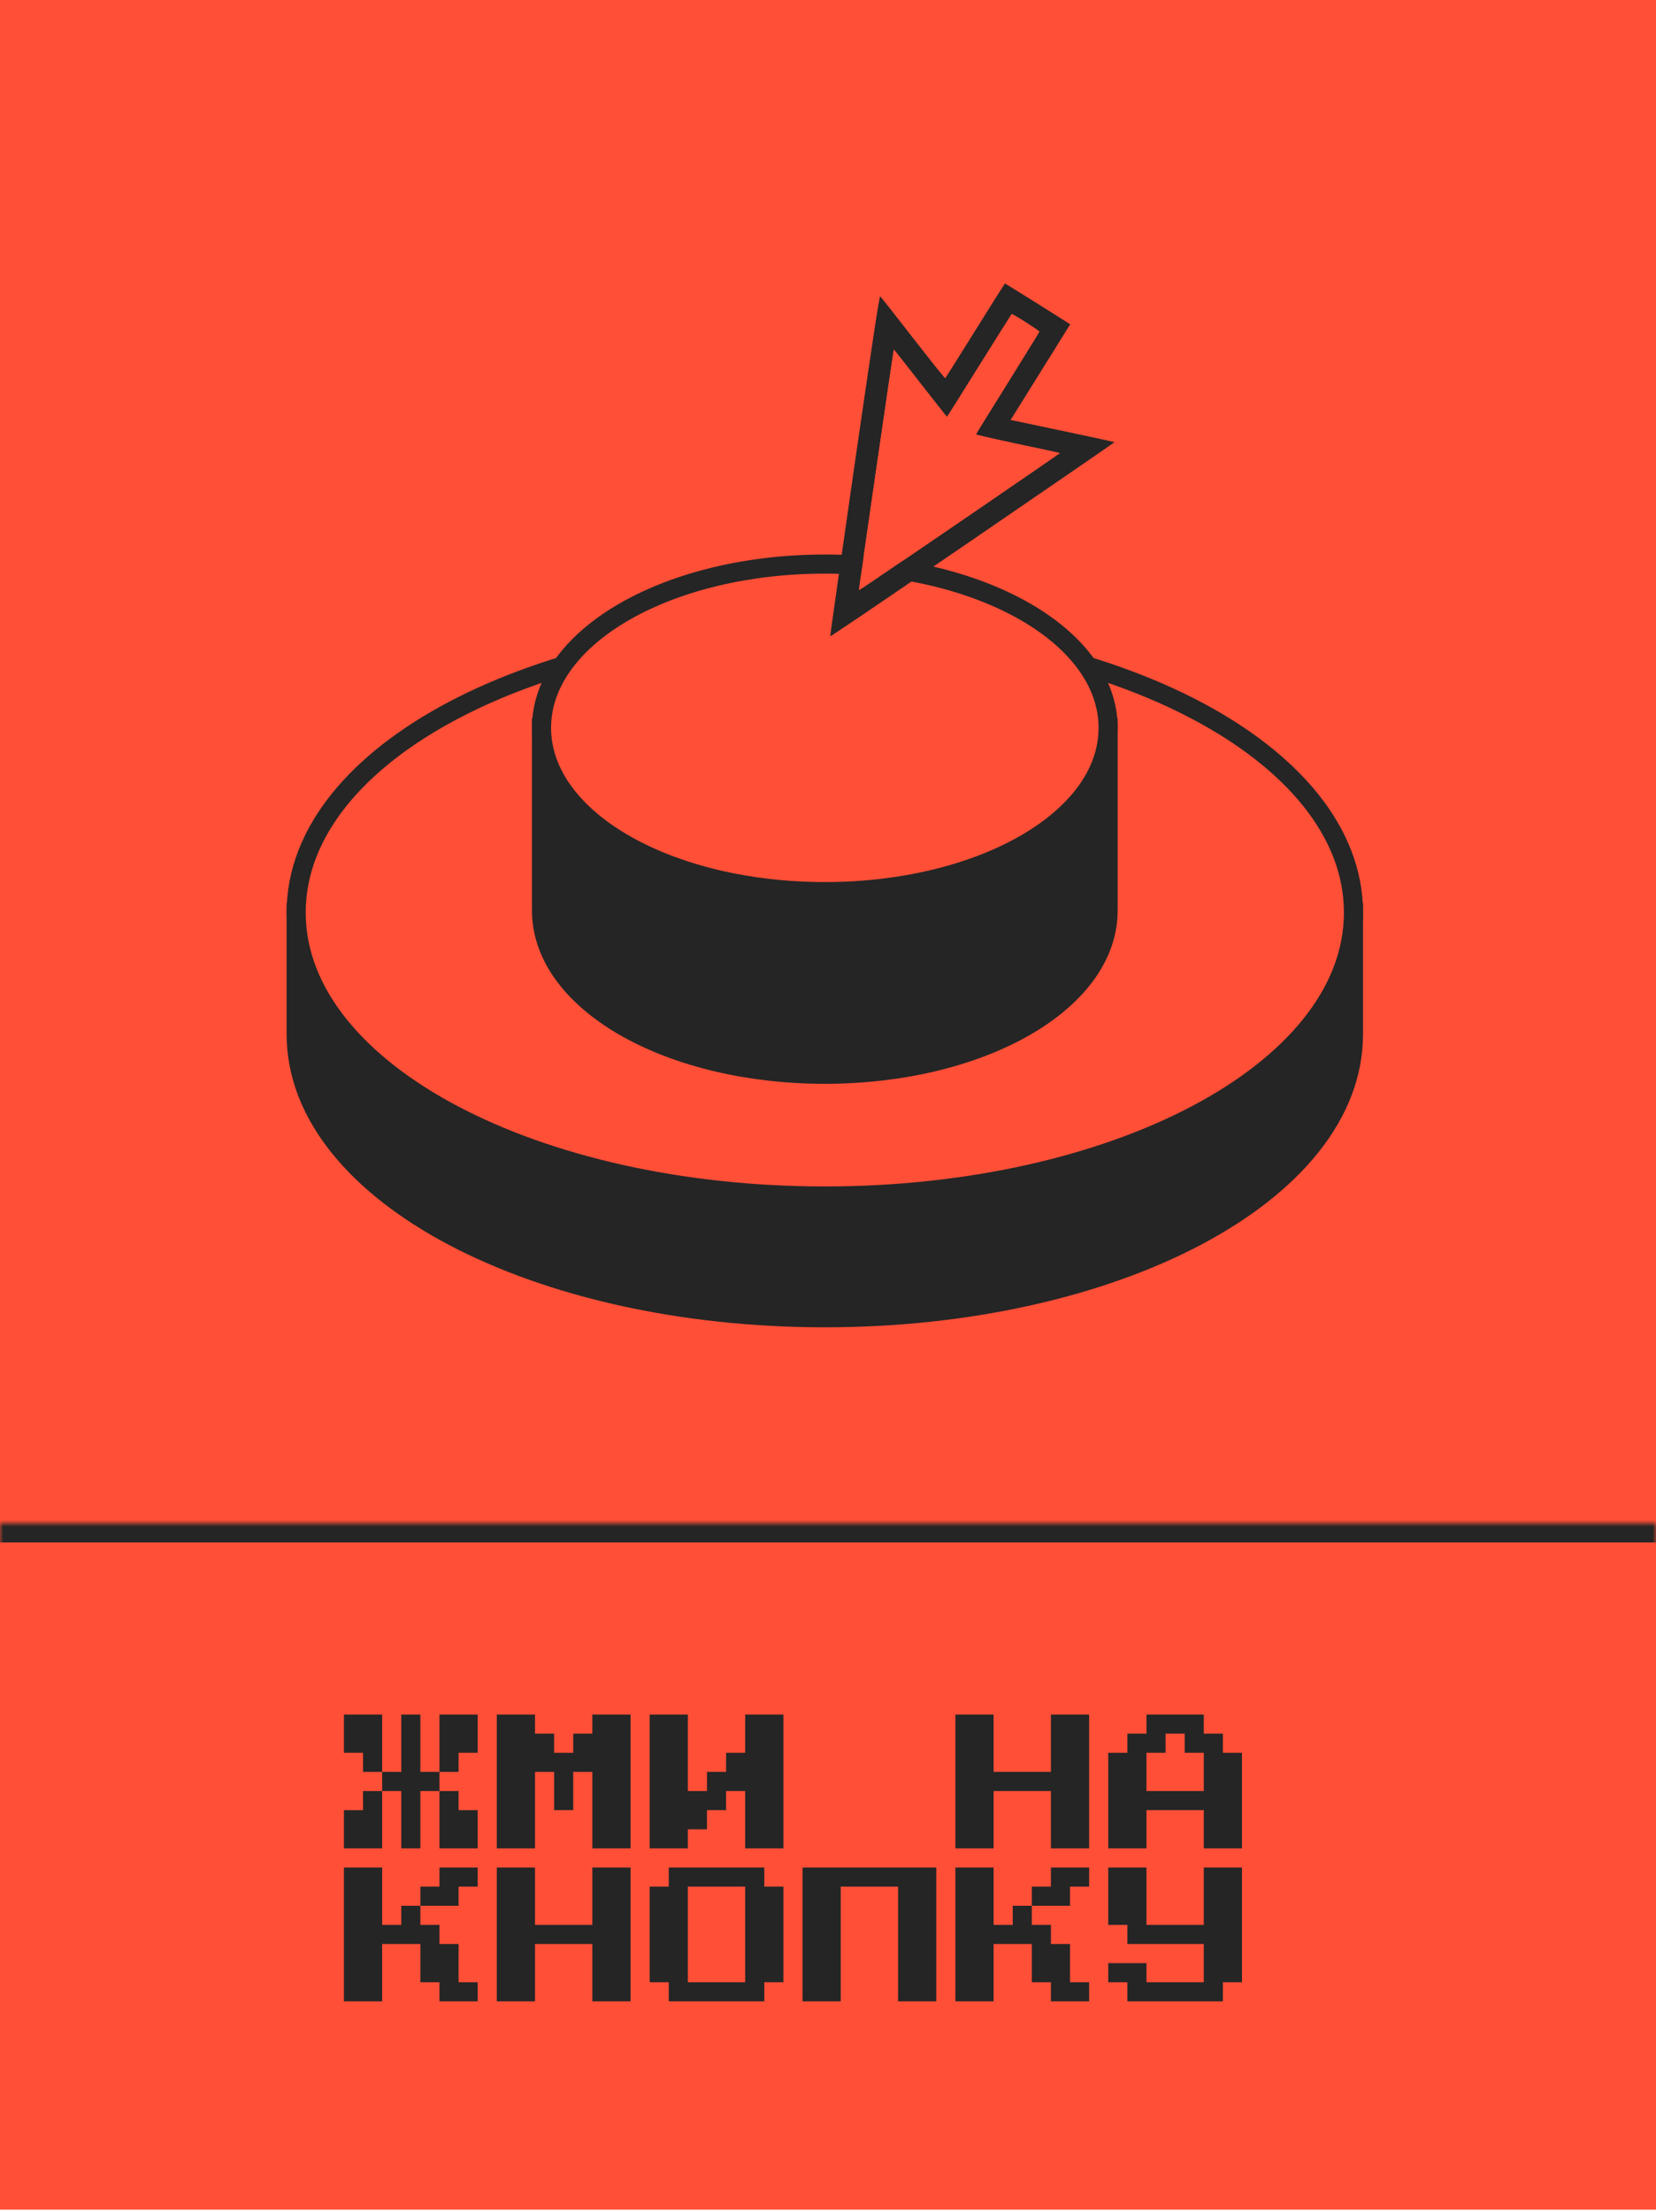 <svg width="260" height="347" viewBox="0 0 260 347" fill="none" xmlns="http://www.w3.org/2000/svg">
<g clip-path="url(#clip0_353_6)">
<rect width="260" height="346.66" fill="#FF4F37"/>
<mask id="path-1-inside-1_353_6" fill="white">
<path d="M0 239H260V347H0V239Z"/>
</mask>
<path d="M0 239H260V347H0V239Z" fill="#FF4F37"/>
<path d="M0 242H260V236H0V242Z" fill="#252525" mask="url(#path-1-inside-1_353_6)"/>
<path d="M60 269V278H57V275H54V269H60ZM66 278H69V281H66V290H63V281H60V278H63V269H66V278ZM75 269V275H72V278H69V269H75ZM57 281H60V290H54V284H57V281ZM69 290V281H72V284H75V290H69ZM78 290V269H84V272H87V275H90V272H93V269H99V290H93V278H90V284H87V278H84V290H78ZM102 290V269H108V281H111V278H114V275H117V269H123V290H117V281H114V284H111V287H108V290H102ZM150 290V269H156V278H165V269H171V290H165V281H156V290H150ZM174 290V275H177V272H180V269H189V272H192V275H195V290H189V284H180V290H174ZM180 281H189V275H186V272H183V275H180V281ZM63 299H66V302H69V305H72V311H75V314H69V311H66V305H60V314H54V293H60V302H63V299ZM75 293V296H72V299H66V296H69V293H75ZM78 314V293H84V302H93V293H99V314H93V305H84V314H78ZM105 314V311H102V296H105V293H120V296H123V311H120V314H105ZM108 311H117V296H108V311ZM126 314V293H147V314H141V296H132V314H126ZM159 299H162V302H165V305H168V311H171V314H165V311H162V305H156V314H150V293H156V302H159V299ZM171 293V296H168V299H162V296H165V293H171ZM177 314V311H174V308H180V311H189V305H177V302H174V293H180V302H189V293H195V311H192V314H177Z" fill="#252525"/>
<path d="M211 143.166H209.5C209.5 154.202 200.991 164.551 186.43 172.23C171.937 179.872 151.812 184.645 129.5 184.645C107.188 184.645 87.063 179.872 72.57 172.23C58.009 164.551 49.5 154.202 49.5 143.166H48H46.5V162.268C46.5 174.968 56.235 186.108 71.171 193.985C86.176 201.897 106.801 206.746 129.5 206.746C152.199 206.746 172.824 201.897 187.829 193.985C202.765 186.108 212.5 174.968 212.5 162.268V143.166H211Z" fill="#252525" stroke="#252525" stroke-width="3"/>
<path d="M129.5 187.645C152.199 187.645 172.824 182.796 187.829 174.883C202.765 167.007 212.5 155.867 212.5 143.166C212.5 130.465 202.765 119.325 187.829 111.449C172.824 103.536 152.199 98.688 129.5 98.688C106.801 98.688 86.176 103.536 71.171 111.449C56.235 119.325 46.5 130.465 46.5 143.166C46.5 155.867 56.235 167.007 71.171 174.883C86.176 182.796 106.801 187.645 129.5 187.645Z" fill="#FF4F37" stroke="#252525" stroke-width="3"/>
<path d="M170.979 114.195C170.979 120.095 166.715 125.74 159.155 129.997C151.641 134.227 141.159 136.891 129.5 136.891C117.841 136.891 107.359 134.227 99.846 129.997C92.285 125.74 88.022 120.095 88.022 114.195H86.522H85.022V142.848C85.022 150.311 90.379 156.763 98.374 161.263C106.415 165.79 117.423 168.543 129.5 168.543C141.577 168.543 152.585 165.79 160.626 161.263C168.621 156.763 173.979 150.311 173.979 142.848V114.195H172.479H170.979Z" fill="#252525" stroke="#252525" stroke-width="3"/>
<path d="M129.5 139.891C141.577 139.891 152.585 137.138 160.626 132.611C168.621 128.111 173.979 121.659 173.979 114.195C173.979 106.732 168.621 100.28 160.626 95.779C152.585 91.253 141.577 88.5 129.5 88.5C117.423 88.5 106.415 91.253 98.374 95.779C90.379 100.28 85.022 106.732 85.022 114.195C85.022 121.659 90.379 128.111 98.374 132.611C106.415 137.138 117.423 139.891 129.5 139.891Z" fill="#FF4F37" stroke="#252525" stroke-width="3"/>
<path d="M152.7 84.689C164.978 76.294 175.006 69.397 174.986 69.368C174.96 69.33 163.637 66.913 159.614 66.083L158.664 65.896L163.34 58.407C165.911 54.281 168.019 50.903 168.022 50.887C168.037 50.848 157.868 44.493 157.782 44.469C157.756 44.472 155.651 47.793 153.114 51.868C150.577 55.944 148.457 59.303 148.409 59.335C148.343 59.381 146.474 57.035 143.332 53.01C140.608 49.494 138.286 46.567 138.199 46.501C138.067 46.41 137.107 52.668 134.157 73.036C132.048 87.703 130.322 99.752 130.342 99.822C130.365 99.917 136.624 95.68 152.7 84.689ZM137.566 73.66C139.062 63.315 140.313 54.851 140.339 54.848C140.371 54.854 142.249 57.234 144.503 60.124C146.764 63.024 148.643 65.404 148.675 65.41C148.707 65.416 150.984 61.797 153.743 57.374C156.512 52.945 158.802 49.303 158.84 49.278C158.963 49.193 163.206 51.894 163.179 52.038C163.164 52.118 160.919 55.743 158.204 60.108C155.473 64.469 153.237 68.088 153.225 68.152C153.213 68.216 156.165 68.886 159.786 69.658C163.417 70.422 166.391 71.064 166.404 71.083C166.417 71.102 159.337 75.971 150.658 81.905C141.513 88.157 134.878 92.638 134.864 92.577C134.841 92.523 136.06 84.012 137.566 73.66Z" fill="#252525"/>
<path d="M137.566 73.66C139.062 63.315 140.313 54.851 140.339 54.848C140.371 54.854 142.249 57.234 144.503 60.124C146.764 63.024 148.643 65.404 148.675 65.41C148.707 65.416 150.984 61.797 153.743 57.374C156.512 52.945 158.802 49.303 158.84 49.278C158.963 49.193 163.206 51.894 163.179 52.038C163.164 52.118 160.919 55.743 158.204 60.108C155.473 64.469 153.237 68.088 153.225 68.152C153.213 68.216 156.165 68.886 159.786 69.658C163.417 70.422 166.391 71.064 166.404 71.083C166.417 71.102 159.337 75.971 150.658 81.905C141.513 88.157 134.878 92.638 134.864 92.577C134.841 92.523 136.06 84.012 137.566 73.66Z" fill="#FF4F37"/>
</g>
<defs>
<clipPath id="clip0_353_6">
<rect width="260" height="346.66" fill="white"/>
</clipPath>
</defs>
</svg>
